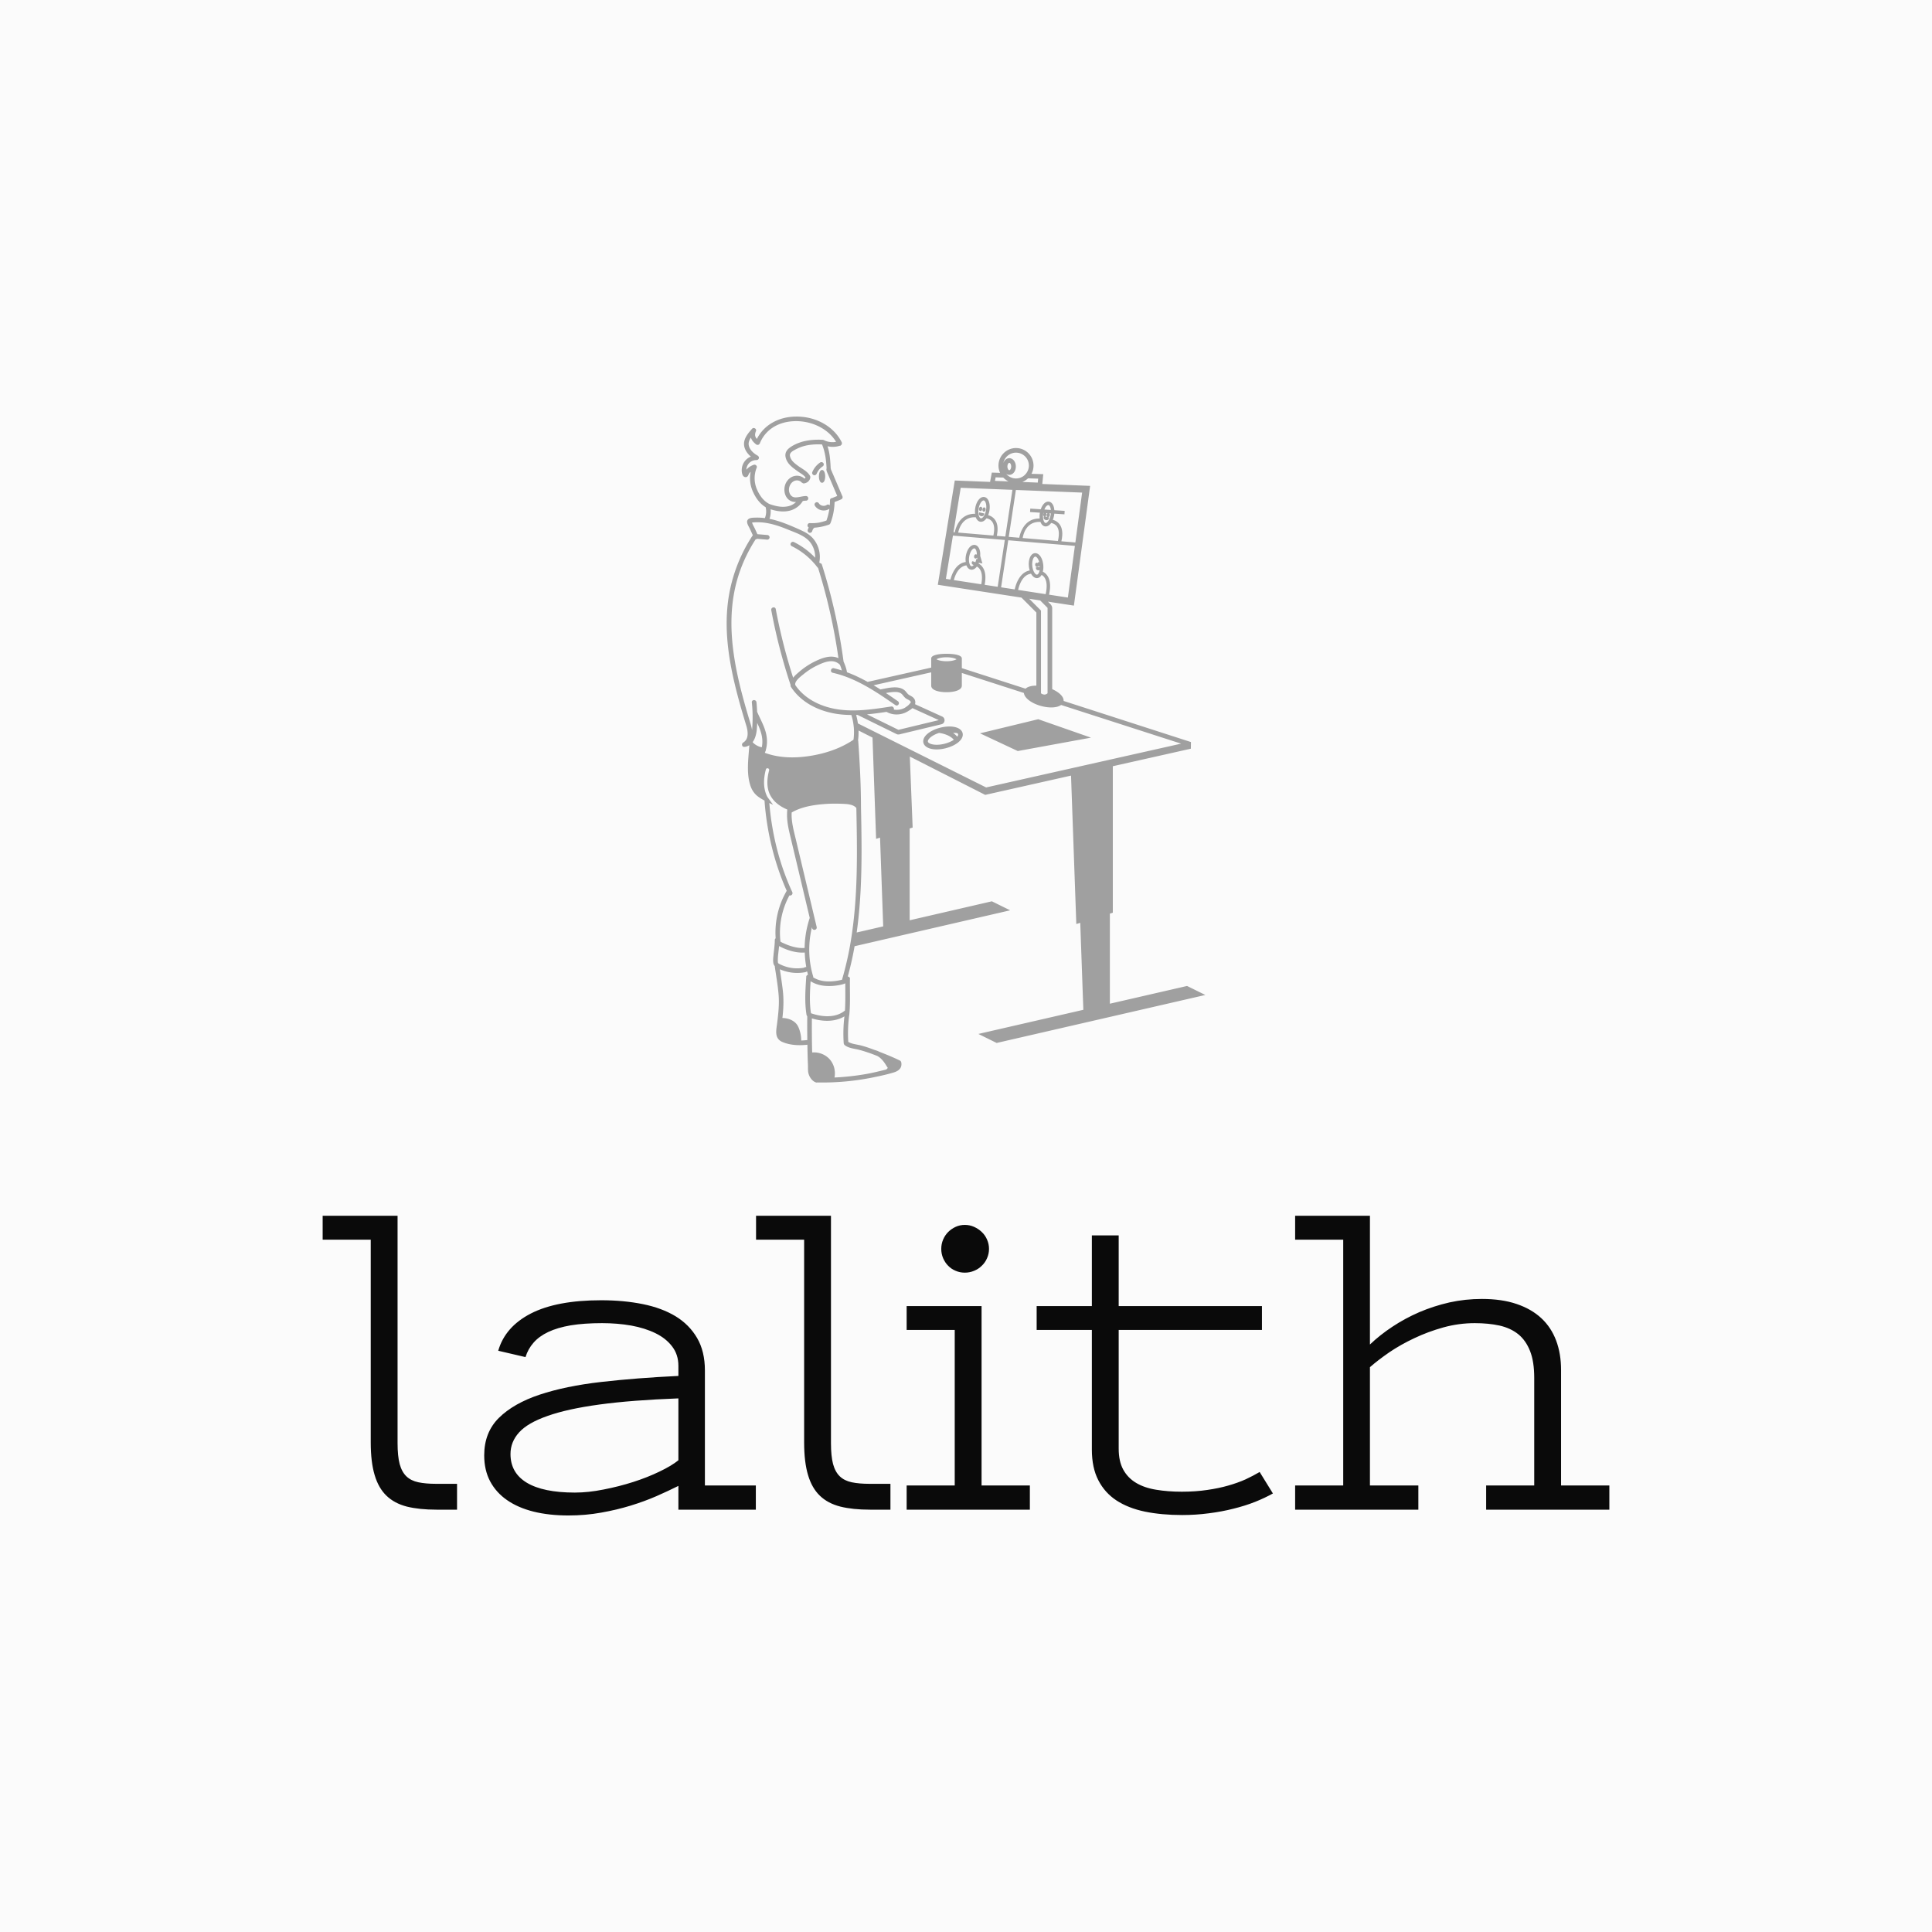 <svg version="1.1" preserveAspectRatio="none" xmlns="http://www.w3.org/2000/svg" width="500" height="500" viewBox="0 0 500 500"><rect width="100%" height="100%" fill="#FBFBFB" fill-opacity="1"/><svg viewBox="409.47 488.574 386.408 330" width="333" height="284.388" x="83.5px" y="107.806px" xmlns="http://www.w3.org/2000/svg" xmlns:xlink="http://www.w3.org/1999/xlink" preserveAspectRatio="none"><defs></defs><style>.aIptOCySncolors-3 {fill:#EFEFEF;fill-opacity:1;}.aIptOCySncolors-4 {fill:#3E4AB8;fill-opacity:1;}.aIptOCySncolors-5 {fill:#A0A0A0;fill-opacity:1;}.aIptOCySncolors-6 {fill:#F5F7FF;fill-opacity:1;}.aIptOCySncolors-7 {fill:#3E4AB8;fill-opacity:1;}.companyName {fill:#0A0A0A;fill-opacity:1;}.icon1 {fill:#A0A0A0;fill-opacity:1;}.icon2 {fill:#FBFBFB;fill-opacity:1;}.icon3 {fill:#0A0A0A;fill-opacity:1;}.icon3-str {stroke:#0A0A0A;stroke-opacity:1;}</style><g opacity="1" transform="rotate(0 530.799 488.574)">
<svg width="143.75" height="200" x="530.799" y="488.574" version="1.1" preserveAspectRatio="none" viewBox="42.749 20.004 114.996 159.995">
  <g transform="matrix(1 0 0 1 0 0)"><g><path d="M65.668 32.837c.516 0 .751.796.751 1.537 0 .741-.235 1.537-.751 1.537s-.752-.796-.752-1.537c0-.741.236-1.537.752-1.537zm33.761 63.214c.182.741-.2 1.536-1.075 2.241-.76.61-1.833 1.109-3.022 1.403a8.86 8.86 0 0 1-2.131.273c-1.722 0-2.942-.608-3.184-1.588-.182-.742.2-1.537 1.074-2.242.762-.61 1.835-1.11 3.023-1.403 1.194-.294 2.374-.355 3.323-.166 1.102.215 1.809.742 1.992 1.482zm-2.11 1.608c-1.034-1.273-3.108-1.601-3.545-1.657-.805.263-1.491.61-1.986 1.01-.496.399-.76.821-.691 1.102.031.129.147.255.331.367.602.367 1.961.55 3.639.132.854-.214 1.644-.548 2.252-.954zm1.028-1.34c-.02-.081-.083-.167-.188-.256a3.404 3.404 0 0 0-1.004-.037c.388.259.721.555.995.884.166-.227.236-.434.197-.591zm-34.989-48.97l-.073.2c-.077.27-.364.432-.664.371l-.149-.058a.569.569 0 0 1-.247-.641c.078-.269.116-.325.245-.561a.533.533 0 0 1-.231-.227.594.594 0 0 1 .016-.586c.1-.162.25-.251.469-.245.768.037 1.496-.005 2.177-.122a12.67 12.67 0 0 0 1.823-.5c.331-.923.565-1.868.703-2.826a.198.198 0 0 1-.028.019c-.516.357-1.197.481-1.863.34-.672-.144-1.252-.542-1.591-1.096a.52.52 0 0 1-.023-.532c.097-.18.292-.3.498-.307.205.026.373.093.48.269.178.287.489.497.855.572.374.078.759.009 1.047-.193l.005-.004a.51.51 0 0 1 .404-.073.596.596 0 0 1 .309.175c.033-.399.051-.798.051-1.199a.529.529 0 0 1 .537-.548c.275-.12.559-.24.843-.35.112-.037.206-.078.303-.119l.06-.025-2.513-5.902c-.077-.247-.127-.491-.047-.753-.089-1.757-.293-3.799-1.093-5.727-1.589-.068-2.895.032-4.064.323a9.035 9.035 0 0 0-1.989.728l-.102.052c-.518.258-1.23.612-1.482 1.1-.244.454.078 1.205.478 1.712.379.468.891.858 1.383 1.217.253.188.527.364.803.543.796.515 1.621 1.048 2.099 1.891a.688.688 0 0 1 .055.403c-.037.322-.223.672-.495.929a1.697 1.697 0 0 1-.577.348l-.019.019-.325.082c-.045.006-.081.016-.126.016a.414.414 0 0 1-.346-.123.484.484 0 0 1-.241-.159c-.423-.452-1.178-.576-1.776-.286-.517.255-.922.749-1.111 1.355-.192.613-.137 1.26.149 1.773.277.525.742.815 1.392.795.39-.005.769-.079 1.171-.157.407-.079.829-.16 1.265-.166.315 0 .55.24.55.559a.54.54 0 0 1-.545.559c-.259 0-.525.037-.764.078a5.162 5.162 0 0 1-3.014 2.285c-1.373.375-2.924.28-4.722-.293a5.482 5.482 0 0 1-.27 2.293c1.284.253 2.653.675 4.273 1.314a63.139 63.139 0 0 1 3.499 1.517c.252.115.511.244.755.373.851.474 1.508.996 2.012 1.598a6.827 6.827 0 0 1 1.428 5.676l.055.063.081.091a.547.547 0 0 1 .498.393 137.42 137.42 0 0 1 5.193 23.254l.002.003c.344.791.681 1.65.819 2.573 1.544.563 3.168 1.32 4.96 2.313l15.276-3.43v-2.188c0-1.052 2.816-1.134 3.679-1.134s3.679.082 3.679 1.134v2.313l15.308 4.94c.498-.479 1.438-.748 2.594-.729V67.08l-3.575-3.586-20.094-3.08.043-.269 4.029-24.779 8.48.337.418-2.238 1.989.062a4.174 4.174 0 0 1-.389-1.742 4.22 4.22 0 0 1 4.21-4.22 4.22 4.22 0 0 1 3.718 6.193l2.829.086-.23 2.356 11.489.455-3.899 28.769-6.242-.956.659.661c.266.324.385.644.371.971v19.392c1.756.771 2.814 1.872 2.74 2.833l30.593 9.873-.023 1.598-18.748 4.209V139.2l-.707.218v21.64l18.543-4.263 4.392 2.165-.74.171-49.396 11.356-4.392-2.165 25.22-5.799-.744-20.9-.946.293-1.269-35.658-20.615 4.631-.086-.044-18.026-9.161.678 17.054-.716.223v22.054l19.749-4.558 4.391 2.165-37.37 8.625a79.273 79.273 0 0 1-1.635 7.273l.098.014a.672.672 0 0 1 .179.078l.087.068a.464.464 0 0 1 .147.474c-.014.93-.005 1.862.004 2.792.017 1.872.036 3.81-.142 5.717l-.046.245a33.118 33.118 0 0 0-.213 6.316c.609.375 1.351.518 2.07.656l.377.073c1.093.218 2.161.595 3.193.961.196.07.341.125.486.18.114.043.23.088.344.129l.069-.022.077.059c.281.08.557.193.842.341 1.914.735 3.498 1.411 4.957 2.115a.4.4 0 0 1 .144.12c.089.08.143.171.164.279.175.816.008 1.908-1.781 2.454-1.728.525-3.559.909-5.14 1.227a60.838 60.838 0 0 1-13.264 1.181.476.476 0 0 1-.14.022.55.55 0 0 1-.2-.039c-.917-.328-1.547-1.326-1.763-2.166-.116-.485-.116-.991-.116-1.478 0-.178 0-.355-.006-.527a156.09 156.09 0 0 1-.081-2.282c-.019-.867-.037-1.733-.05-2.596h-.003c-1.329.16-3.879.285-6.05-.679-1.73-.776-1.501-2.434-1.297-3.896.025-.183.051-.364.071-.541.29-2.253.536-4.456.378-6.677-.129-1.725-.398-3.478-.656-5.172-.088-.578-.177-1.155-.26-1.733a.528.528 0 0 1 .001-.173 1.446 1.446 0 0 1-.356-.712c-.108-.599-.043-1.234.014-1.795.041-.466.088-.876.136-1.286.086-.75.176-1.526.191-2.287-.016-.065.002-.165.016-.247a.217.217 0 0 1 .008-.091v-.072l.111-.125a.413.413 0 0 1 .071-.099 19.947 19.947 0 0 1 2.657-11.393c-2.954-6.65-4.796-14.139-5.333-21.68a13.575 13.575 0 0 1-1.403-.846c-.998-.706-1.667-1.657-2.043-2.907-.775-2.509-.547-5.244-.329-7.889.045-.547.091-1.088.125-1.618l-.018-.022c-.247.152-.51.263-.794.337a1.67 1.67 0 0 1-.561.041.359.359 0 0 1-.079-.028.454.454 0 0 1-.255-.254l-.02-.103-.001.001c-.009 0-.03-.061-.024-.143a.442.442 0 0 1 .06-.247v-.023l.05-.056a.342.342 0 0 1 .134-.152c.745-.444 1.103-1.155 1.103-2.18 0-.614-.127-1.315-.377-2.082-.918-3.014-1.971-6.592-2.833-10.3-1.688-7.243-2.19-13.185-1.58-18.697a37.655 37.655 0 0 1 5.948-16.455c.031-.04.064-.073.094-.103l-.711-1.549a6.779 6.779 0 0 0-.202-.395c-.192-.36-.408-.767-.464-1.166a.84.84 0 0 1 .189-.669c.376-.432 1.172-.451 1.699-.462l.183-.005a13.91 13.91 0 0 1 2.194.118 4.227 4.227 0 0 0 .198-2.563l-.009-.057c-1.269-.753-2.335-2.063-3.091-3.803a7.839 7.839 0 0 1-.511-4.705 2.25 2.25 0 0 0-.407.461c-.026.044-.054.111-.082.178-.112.263-.267.67-.741.646-.384 0-.695-.317-.824-.852a3.546 3.546 0 0 1 .162-2.135 3.483 3.483 0 0 1 1.944-1.947c-.905-.763-1.473-1.673-1.615-2.6-.25-1.638.943-2.997 1.903-4.089.173-.198.464-.232.703-.084.23.14.324.402.232.639-.221.536-.267.948-.145 1.298.071.198.193.391.367.587 1.669-3.3 5.115-5.297 9.3-5.367l.232-.002c4.737 0 8.98 2.408 10.851 6.179l.028.12c.005.009.005.057.005.081a.599.599 0 0 1-.02.247c-.03.093-.093.148-.126.178a.304.304 0 0 1-.101.097l-.066.106-.105-.021a5.517 5.517 0 0 1-3.031.144c.497 1.516.634 2.872.745 4.966l.01.328.072.214c-.004.004-.009.032.003.089.459 1.056.93 2.165 1.403 3.275.441 1.039.883 2.078 1.327 3.114.062.091.083.255.04.414a.538.538 0 0 1-.27.338c-.324.145-.639.273-.964.402l-.156.059c-.075.028-.154.059-.232.085a.596.596 0 0 1-.088.04l-.02.013a.434.434 0 0 1-.106.041 1.444 1.444 0 0 1-.07.033 15.517 15.517 0 0 1-.956 4.996l-.05.084a.528.528 0 0 1-.31.327 13.043 13.043 0 0 1-3.552.749.276.276 0 0 0-.023.027l-.045.055-.048.057-.036.022-.143.15c-.029.056-.058.112-.087.173v.004l-.04.092-.025.067zm48.872-9.711l-1.711 11.264 2.526.213c.172-.941 1.094-4.625 4.847-4.625l.056.001a5.142 5.142 0 0 1 .044-1.355l.008-.039-2.362-.158.054-.825 2.518.167c.14-.414.323-.781.537-1.071.421-.574.929-.837 1.445-.761.71.118 1.198.912 1.279 2.049l2.478.164-.052.828-2.435-.163a5.206 5.206 0 0 1-.357 1.484 2.894 2.894 0 0 1 1.592 1.035c.717.935.871 2.32.457 4.121l3.367.285 1.623-11.982-15.914-.632zm6.572 5.818a.651.651 0 0 1 .12-.298l-.087-.006c-.011.038-.022.076-.027.117-.199 1.21.129 2.229.544 2.297.194.043.42-.13.645-.434.287-.39.501-.948.602-1.567.017-.099.028-.197.037-.293l-.371-.024.046.051a.574.574 0 0 1 .08.427c-.041.269-.208.451-.407.451h-.009l.242.054-.059.264a.486.486 0 0 1-.342.359.798.798 0 0 1-.744-.166.485.485 0 0 1-.156-.472l.054-.238-.086-.093a.587.587 0 0 1-.082-.429zm.762.116a.577.577 0 0 1-.206.384l-.083.061.573.13c-.167-.076-.256-.288-.219-.539a.575.575 0 0 1 .211-.388l-.328-.023c.055.1.073.234.052.375zm1.071-1.13c-.074-.715-.338-1.136-.58-1.174-.206.004-.44.155-.645.433-.117.16-.226.371-.329.637l1.554.104zm-2.497 2.877c-3.381-.173-4.119 2.918-4.274 3.864l8.454.713c.386-1.603.293-2.796-.277-3.545-.421-.55-1.022-.725-1.345-.781l-.033.051c-.423.577-.946.843-1.445.762-.476-.079-.853-.454-1.08-1.064zm-2.989-10.474c-.404.382-.87.677-1.374.874l3.713.15.093-.949-2.432-.075zm-5.925-3.691c.247-.687.786-1.152 1.425-1.152.878 0 1.567.879 1.567 2.003s-.689 2.003-1.567 2.003c-.27 0-.522-.083-.741-.231a3.08 3.08 0 0 0 4.116.544c.192-.134.373-.301.556-.513.5-.574.775-1.295.775-2.03a3.104 3.104 0 0 0-3.096-3.104 3.106 3.106 0 0 0-3.035 2.48zm1.424 1.738c.206 0 .455-.395.455-.887s-.248-.887-.455-.887c-.207 0-.455.395-.455.887 0 .491.249.887.455.887zm-3.441 2.56l3.249.132a4.282 4.282 0 0 1-1.251-.923l-1.839-.056-.159.847zm-9.966 12.329l.305.025c.234-1.141 1.22-4.445 4.795-4.445l.095.002a4.631 4.631 0 0 1 .023-1.346c.122-.747.389-1.431.752-1.923.421-.574.934-.838 1.444-.761.509.084.908.505 1.125 1.184.186.588.222 1.321.099 2.065a5.165 5.165 0 0 1-.311 1.111 2.884 2.884 0 0 1 1.592 1.036c.685.892.849 2.214.489 3.932l2.045.172 1.704-11.227-12.422-.492-1.735 10.667zm5.358-3.582a3.948 3.948 0 0 0-.262-.01c-2.915 0-3.751 2.659-3.967 3.688l8.452.712c.335-1.513.23-2.641-.314-3.354-.423-.554-1.024-.728-1.345-.782-.012.017-.023.032-.033.049-.426.579-.948.845-1.446.764-.48-.079-.861-.456-1.085-1.067zm.745-.369c.115.362.289.588.472.617.175.038.426-.134.645-.433.287-.389.501-.946.603-1.567.102-.618.077-1.214-.07-1.68-.115-.362-.289-.587-.472-.616h-.009c-.219 0-.434.158-.637.433-.287.388-.501.944-.603 1.567-.101.618-.076 1.215.071 1.679zm.294 12.958a1.972 1.972 0 0 0-.78-.749c-.415.558-.935.825-1.431.744-.47-.077-.844-.439-1.07-1.025-1.943.212-2.756 2.476-3.031 3.53l6.586 1.01c.295-1.528.202-2.737-.274-3.51zm-1.445-3.243a.576.576 0 0 1 .207-.384l.092-.066.27.019.087.094a2.962 2.962 0 0 0-.111-.924c-.114-.355-.292-.588-.473-.617h-.003c-.458 0-1.052.823-1.245 2.003-.101.621-.075 1.218.071 1.678.114.357.291.588.472.617.15.033.344-.08.532-.293-.149-.048-.311-.132-.401-.279a.466.466 0 0 1-.027-.428l.083-.206.219.043c.182.036.376.112.516.229.043-.1.086-.211.127-.332.016-.045.028-.097.041-.148l.095-.349.264.042-.12-.375a.484.484 0 0 1-.143.176l-.091.066-.163-.003a.346.346 0 0 1-.219-.137.584.584 0 0 1-.08-.426zm5.667 7.357l1.708-11.251-12.46-1.05-1.691 10.393 1.091.166c.297-1.178 1.245-3.898 3.68-4.214a4.674 4.674 0 0 1 .015-1.412c.283-1.71 1.222-2.843 2.196-2.686.512.085.911.507 1.127 1.185.123.388.169.863.138 1.45l.002.005.522 1.815-.855-.156c-.023.057-.045.112-.07.169.317.167.735.476 1.074 1.026.595.962.727 2.333.393 4.079l3.13.481zm4.093.627c.166-.805.999-4.085 3.601-4.554a5.12 5.12 0 0 1-.199-.982c-.112-1.094.1-2.094.569-2.673.237-.292.53-.462.849-.495 1.011-.096 1.859 1.118 2.031 2.813a4.815 4.815 0 0 1-.099 1.633c.315.153.786.467 1.161 1.072.644 1.044.754 2.54.33 4.449l4.527.695 1.683-12.414-16.011-1.352-1.716 11.307 3.274.501zm5.072-5.281l.98-.159-.004-.139-.091.036a.325.325 0 0 1-.255-.044.479.479 0 0 1-.037-.025.345.345 0 0 1-.244.221h-.001c-.209.055-.423-.12-.491-.409-.067-.291.043-.535.259-.587l.11-.026.15.071.034.024a.672.672 0 0 1 .032-.066l.059-.096.154-.061a.315.315 0 0 1 .167.004c-.223-.803-.635-1.345-.961-1.345-.445.043-.834 1.04-.709 2.261.065.624.245 1.193.508 1.6.204.317.433.492.611.473l.006-.001c.193-.019.387-.254.523-.629.052-.144.092-.3.122-.47a.75.75 0 0 1-.166.044c-.36.055-.664-.113-.712-.413l-.044-.264zm2.354 6.42c.384-1.69.312-3.028-.21-3.881a2.009 2.009 0 0 0-.76-.739c-.259.451-.615.716-1.023.758a1.33 1.33 0 0 1-.113.006c-.472 0-.926-.303-1.28-.854a2.376 2.376 0 0 1-.114-.198c-2.203.25-2.949 3.142-3.107 3.893l6.607 1.015zm-1.118 3.945v19.863c.08.071.17.133.276.186l.293.088a.838.838 0 0 0 .22.044c.292 0 .569-.112.789-.317v-20.52l-1.775-1.778-2.634-.404 2.831 2.838zM93.159 78.308c.363.219 1.177.473 2.407.473s2.044-.254 2.408-.473c-.364-.221-1.178-.475-2.408-.475-1.229 0-2.044.253-2.407.475zm-23.221 1.305c-1.582-1.554-3.807-.635-5.769.348a16.095 16.095 0 0 0-2.902 1.893l-.246.198c-.732.585-1.955 1.562-1.797 2.412l.005.032c1.885 2.808 5.121 4.812 9.126 5.65 4.527.951 9.231.23 13.779-.467l.131-.021c.376-.058.621.206.666.494a.546.546 0 0 1-.017.247 4.114 4.114 0 0 0 2.747-.487.396.396 0 0 1 .189-.158.47.47 0 0 1 .059-.033c.032-.017.068-.035.099-.056.33-.246.585-.491.77-.742a.497.497 0 0 1 .168-.154c.045-.145.018-.264-.086-.385-.14-.177-.361-.292-.596-.412-.208-.107-.423-.217-.607-.379a3.953 3.953 0 0 1-.472-.518c-.159-.197-.31-.382-.49-.519-.609-.447-1.476-.431-2.247-.35-.488.039-.96.121-1.44.219 1.013.672 2.011 1.361 2.876 1.963a.554.554 0 0 1 .248.499.589.589 0 0 1-.315.484.51.51 0 0 1-.524-.042c-4.403-3.051-9.389-6.506-15.076-7.772a.522.522 0 0 1-.356-.267.57.57 0 0 1-.044-.385.554.554 0 0 1 .666-.44c.607.139 1.245.314 1.94.533a8.942 8.942 0 0 0-.472-1.376l-.013-.009zm16.574 11.048c-1.578 1.099-3.725 1.217-5.351.286-1.496.229-3.081.454-4.702.601l7.557 3.715 9.693-2.334-6.335-2.88a4.157 4.157 0 0 1-.862.612zM53.075 41.032c1.832.655 3.293.815 4.577.488a3.873 3.873 0 0 0 1.76-.988 2.668 2.668 0 0 1-.953-.131c-.7-.224-1.239-.721-1.555-1.434-.391-.884-.381-1.993.028-2.897.419-.908 1.192-1.571 2.069-1.776.2-.051.416-.077.636-.077.673 0 1.313.25 1.777.69l.008-.003a.79.79 0 0 0 .111-.068l.088-.081a.405.405 0 0 1 .034-.044c.005-.01.016-.023.025-.038l.012-.035c-.316-.454-.791-.762-1.293-1.086-.57-.382-1.072-.74-1.536-1.097-.798-.622-1.652-1.419-1.936-2.604-.345-1.423.631-2.218 1.631-2.809 1.94-1.132 4.339-1.603 7.308-1.454l.133.038a.273.273 0 0 1 .136.05 4.488 4.488 0 0 0 2.898.393c-1.961-3.223-6.063-5.193-10.338-4.944-3.791.226-6.699 2.161-7.977 5.308a.598.598 0 0 1-.251.292l-.055.05-.079.006a.532.532 0 0 1-.283.016h-.077l-.05-.05a.428.428 0 0 1-.128-.086c-.625-.479-1.018-.981-1.213-1.556l-.016-.05c-.355.543-.628 1.173-.51 1.815.159.948.975 1.895 2.182 2.541l.12.122.02.024.054.072c.033.066.074.144.074.261l-.014.102c-.018.077-.033.143-.079.203a.478.478 0 0 1-.159.156l-.018.018-.275.093a2.35 2.35 0 0 0-2.031.991 2.555 2.555 0 0 0-.435 1.123 2.208 2.208 0 0 0-.014.202c.449-.534 1.068-.946 1.797-1.194a.528.528 0 0 1 .54.145c.173.122.238.355.136.581a6.731 6.731 0 0 0 .114 5.284l.001.001c.752 1.691 1.763 2.848 3.006 3.437zm-4.278 47.657a.495.495 0 0 1 .446-.569.618.618 0 0 1 .413.097c.141.093.231.24.251.411.069.674.121 1.405.159 2.3.219.51.458 1.012.696 1.513.492 1.036 1.002 2.106 1.33 3.242.441 1.547.461 3.039.06 4.436a.526.526 0 0 1-.103.324c-.038.112-.08.229-.124.345 3.078 1.134 6.707 1.387 10.795.751 4.07-.633 7.603-1.945 10.5-3.898.135-.998.159-2.006.074-2.997l-.022-.174a13.392 13.392 0 0 0-.572-2.773c-1.774-.011-3.353-.179-4.828-.513-4.238-.929-7.677-3.144-9.681-6.234a.487.487 0 0 1-.074-.427 135.754 135.754 0 0 1-4.652-18.001.574.574 0 0 1 .466-.673c.302-.056.559.115.615.412a135.999 135.999 0 0 0 4.174 16.483c.38-.493.878-.922 1.3-1.282l.13-.112a17.587 17.587 0 0 1 3.488-2.363c1.916-.971 4.095-1.817 5.963-.94a136.232 136.232 0 0 0-4.897-21.7.531.531 0 0 1-.191-.171 17.21 17.21 0 0 0-6.124-5.036.516.516 0 0 1-.242-.706.573.573 0 0 1 .765-.276c1.871.917 3.583 2.18 5.1 3.76.041-1.436-.458-2.873-1.387-3.938-1.088-1.224-2.839-1.912-4.385-2.519-.268-.106-.531-.209-.787-.313-1.647-.675-3.822-1.479-6.05-1.697a11.086 11.086 0 0 0-1.392-.056 9.44 9.44 0 0 0-.764.032l-.178.012a1.844 1.844 0 0 0-.202.017c.005.015.01.045.02.09.069.293.242.617.409.93.086.161.17.32.24.471l.032.072c.188.414.374.828.567 1.24.02.002.041.004.061.008.387.033.795.067 1.205.099l1.129.094a.572.572 0 0 1 .533.558.57.57 0 0 1-.186.415.526.526 0 0 1-.391.143c-.249-.023-.499-.043-.747-.064-.251-.021-.502-.04-.75-.064a9.493 9.493 0 0 0-.367-.028c-.125-.01-.251-.018-.379-.029l-.221-.022a.567.567 0 0 1-.331.158 35.986 35.986 0 0 0-4.029 8.423c-3.862 11.86-.697 24.294 2.875 36.013l.012.051c.107.358.225.804.296 1.292.048-.413.068-.797.084-1.096a33.924 33.924 0 0 0-.132-5.521zm2.127 7.014c-.227-.728-.52-1.411-.841-2.104a32.569 32.569 0 0 1-.117 1.791c-.096.844-.344 1.99-.985 2.839a4.067 4.067 0 0 0 2.203 1.228c.257-1.174.17-2.436-.26-3.754zm4.57 55.845l.131.067a9.157 9.157 0 0 0 5.686.801.515.515 0 0 1 .219-.112c.103-.024.209-.045.316-.068l.027-.005a24.17 24.17 0 0 1-.361-3.468c-1.199.092-2.51-.1-3.905-.57a13.269 13.269 0 0 1-2.257-.981c-.032.338-.073.676-.113 1.013-.036.296-.07.593-.101.89a13.12 13.12 0 0 0-.092 1.638c-.001.254-.001.444.093.564.07.088.216.16.357.231zm6.79 2.539c-.074-.268-.139-.52-.196-.761-.079.017-.157.031-.235.046a.44.44 0 0 1-.249.117 10.32 10.32 0 0 1-6.074-.703l.102.691c.219 1.469.445 2.988.617 4.484.202 1.823.185 3.774-.045 5.969l-.068.563h.027c1.383 0 3.011.633 3.699 1.944.298.567.517 1.24.67 2.057.087.46.128.923.125 1.408.435-.016.903-.051 1.419-.106a.42.42 0 0 1 .05-.003 233.66 233.66 0 0 1-.016-5.704.72.72 0 0 1-.096-.17c.003.016-.044-.028-.068-.125-.486-2.897-.295-5.83-.112-8.668l.034-.526c-.013-.056.005-.218.172-.382l.05-.049.119-.044c.021-.011.043-.025.075-.038zm-5.023-38.836c.001-.031-.003-.062-.002-.092l.048-.748c-1.678-.715-3.233-1.791-4.089-3.45-.956-1.85-.789-4.016-.27-5.967.077-.287-.143-.474-.372-.495.016-.063.026-.122.043-.185-.017.063-.028.122-.045.184-.172-.015-.348.063-.405.28-.578 2.172-.707 4.542.351 6.592l1.385 1.909-.023-.009c-.217-.11-.434-.215-.652-.322l-.232-.112c.605 7.53 2.506 14.92 5.512 21.405.155.322-.022.646-.281.773a.525.525 0 0 1-.403.031 18.772 18.772 0 0 0-2.165 10.987.506.506 0 0 1 .003.11c.241.159.562.299.772.39l.176.079a12.25 12.25 0 0 0 1.739.653c1.15.345 2.205.475 3.128.398a23.763 23.763 0 0 1 1.228-7.213l-2.808-11.815c-.284-1.203-.57-2.403-.858-3.602-.282-1.18-.564-2.36-.843-3.541l-.111-.457c-.452-1.872-.898-3.765-.825-5.737l-.001-.046zm5.741 48.094c1.39.497 5.399 1.623 8.162-.647.108-1.67.098-3.372.087-5.02-.002-.505-.005-1.009-.005-1.514-.427.201-.893.311-1.344.399-.969.187-1.9.27-2.782.247-1.631-.024-3.045-.411-4.21-1.15-.158 2.535-.306 5.146.092 7.685zm8.111 7.673l-.084-.092a.547.547 0 0 1-.115-.212l-.029-.035-.016-.13a34.03 34.03 0 0 1 .173-6.45c-2.807 1.682-6.161.999-7.819.485-.02 2.589-.003 5.104.048 7.48l.024.707c.14-.011.28-.017.419-.017 1.453 0 2.861.608 3.799 1.671 1.026 1.174 1.449 2.816 1.142 4.363a60.31 60.31 0 0 0 7.503-.821c1.606-.28 3.213-.676 4.768-1.06l.121-.03c.167-.096.371-.313.4-.428-.015-.003-.113-.152-.161-.223l-.071-.109a15.68 15.68 0 0 0-.475-.752c-.558-.819-1.161-1.407-1.789-1.744-.657-.257-1.367-.538-2.073-.778-1.081-.361-2.059-.677-3.079-.878l-.112-.022c-.889-.168-1.807-.345-2.574-.925zm2.79-56.988a.405.405 0 0 1-.074-.075c-.81-.838-2.251-.886-3.522-.927l-.435-.016a33.475 33.475 0 0 0-4.033.113c-2.045.18-5.042.581-7.419 1.969l-.058.035-.008.276c-.043 1.861.413 3.718.852 5.515l.173.712c.276 1.17.555 2.337.832 3.503.279 1.167.558 2.333.833 3.503.557 2.332 1.111 4.665 1.666 6.999.555 2.334 1.108 4.664 1.666 6.998a.555.555 0 0 1-.422.671.538.538 0 0 1-.664-.39 24.888 24.888 0 0 0-.052-.232c-.949 3.919-.856 7.974.283 11.793.026.084.03.17.015.25.964.602 2.12.928 3.436.973.795.023 1.596-.035 2.381-.169l.101-.018c.335-.058.704-.121 1.043-.238a.522.522 0 0 1 .022-.177 77.388 77.388 0 0 0 2.028-8.942c1.779-10.665 1.57-21.573 1.356-32.126zm6.453 28.451l-.76-21.316-.946.293-.865-24.331-3.358-1.706c.023.818-.015 1.613-.113 2.373a.358.358 0 0 1 .046.176c.305 4.329.655 10.051.655 15.748.061 2.766.126 6.034.138 9.262.044 8.3-.327 14.978-1.165 20.97l6.368-1.469zm71.567-43.898l-28.83-9.293c-.921.683-2.813.787-4.792.25-2.327-.63-4.04-1.943-4.14-3.129l-14.916-4.808v3.043c0 1.164-1.982 1.576-3.679 1.576s-3.679-.413-3.679-1.576v-3.195l-13.836 3.108c.578.342 1.116.674 1.633 1.004.185-.036.371-.073.556-.111.805-.164 1.639-.334 2.477-.38 1.321-.078 2.29.199 2.941.85.117.124.218.249.319.374.095.117.19.234.294.345.178.178.391.294.639.428l.158.086c.348.202.821.535.959 1.132.067.271.057.546-.026.817l6.517 2.964a.974.974 0 0 1 .572.989.976.976 0 0 1-.749.867l-10.11 2.434a1.02 1.02 0 0 1-.661-.072l-9.371-4.607-.216.01-.129.006c.179.616.319 1.284.423 2.027l30.804 15.382 46.842-10.521zM65.998 31.211a.582.582 0 0 0-.779-.183 5.274 5.274 0 0 0-1.906 2.341.502.502 0 0 0 .03.419.57.57 0 0 0 .505.316c.212 0 .409-.133.529-.377.122-.308.346-.689.563-.962.157-.185.291-.322.427-.439.153-.143.281-.238.445-.351a.562.562 0 0 0 .191-.754l-.005-.01zm38.397 11.618l.112.016a.26.26 0 0 0 .048.004c.199 0 .366-.18.409-.452.044-.291-.083-.528-.302-.564h-.003c-.213-.037-.412.155-.458.448a.58.58 0 0 0 .082.427l.112.121zm13.284 49.911l-.074-.026-13.994 3.388 9.071 4.257 17.591-3.218-12.594-4.401zm-14.005-50.045h.005a.267.267 0 0 0 .05.004c.199 0 .366-.182.407-.451a.582.582 0 0 0-.08-.428l-.113-.121-.111-.017c-.222-.039-.412.156-.458.447-.045.297.079.528.3.566zm.373 1.245c.276 0 .495-.147.55-.388l.059-.265-1.241-.28-.06.263a.488.488 0 0 0 .147.464.776.776 0 0 0 .359.186c.063.014.127.02.186.02z" data-color="1" class="icon1"></path></g></g>
</svg>
</g><g opacity="1" transform="rotate(0 409.47 728.574)">
<svg width="386.408" height="90" x="409.47" y="728.574" version="1.1" preserveAspectRatio="none" viewBox="-0.391 -26.836 117.48 27.363">
  <g transform="matrix(1 0 0 1 0 0)" class="companyName"><path id="id-D6z1nYkh6" d="M-0.39-24.65L-0.39-26.84L6.45-26.84L6.45-6.07Q6.45-4.90 6.64-4.17Q6.84-3.44 7.26-3.04Q7.68-2.64 8.35-2.50Q9.02-2.36 9.96-2.36L9.96-2.36L11.88-2.36L11.88 0L10 0Q8.44 0 7.30-0.28Q6.17-0.57 5.44-1.27Q4.71-1.97 4.36-3.15Q4.00-4.34 4.00-6.15L4.00-6.15L4.00-24.65L-0.39-24.65Z M32.09 0L32.09-2.17Q31.19-1.72 30.10-1.24Q29.00-0.76 27.73-0.37Q26.46 0.02 25.04 0.27Q23.61 0.53 22.05 0.53L22.05 0.53Q20.29 0.53 18.87 0.18Q17.44-0.18 16.45-0.87Q15.45-1.56 14.90-2.59Q14.36-3.61 14.36-4.96L14.36-4.96Q14.36-7.05 15.70-8.38Q17.05-9.71 19.42-10.50Q21.80-11.29 25.04-11.66Q28.28-12.03 32.09-12.21L32.09-12.21L32.09-13.13Q32.09-14.16 31.52-14.90Q30.96-15.64 30-16.11Q29.04-16.58 27.78-16.81Q26.52-17.03 25.12-17.03L25.12-17.03Q23.48-17.03 22.26-16.83Q21.04-16.62 20.20-16.22Q19.36-15.82 18.86-15.24Q18.36-14.67 18.13-13.93L18.13-13.93L15.64-14.51Q16.27-16.70 18.62-17.91Q20.98-19.12 25.04-19.12L25.04-19.12Q27.09-19.12 28.83-18.77Q30.57-18.42 31.83-17.66Q33.09-16.89 33.80-15.67Q34.51-14.45 34.51-12.71L34.51-12.71L34.51-2.21L39.16-2.21L39.16 0L32.09 0ZM32.09-4.51L32.09-10.16Q27.81-10 24.88-9.60Q21.95-9.20 20.15-8.56Q18.34-7.93 17.55-7.06Q16.76-6.19 16.76-5.08L16.76-5.08Q16.76-3.36 18.25-2.46Q19.75-1.56 22.64-1.56L22.64-1.56Q23.87-1.56 25.26-1.84Q26.66-2.11 27.97-2.53Q29.28-2.95 30.37-3.48Q31.46-4.00 32.09-4.51L32.09-4.51Z M39.18-24.65L39.18-26.84L46.02-26.84L46.02-6.07Q46.02-4.90 46.21-4.17Q46.41-3.44 46.83-3.04Q47.25-2.64 47.92-2.50Q48.59-2.36 49.53-2.36L49.53-2.36L51.45-2.36L51.45 0L49.57 0Q48.01 0 46.88-0.28Q45.74-0.57 45.01-1.27Q44.28-1.97 43.93-3.15Q43.57-4.34 43.57-6.15L43.57-6.15L43.57-24.65L39.18-24.65Z M52.93-16.41L52.93-18.59L59.77-18.59L59.77-2.21L64.18-2.21L64.18 0L52.93 0L52.93-2.21L57.32-2.21L57.32-16.41L52.93-16.41ZM56.09-23.81L56.09-23.81Q56.09-24.26 56.26-24.66Q56.43-25.06 56.72-25.35Q57.01-25.64 57.40-25.82Q57.79-26.00 58.24-26.00L58.24-26.00Q58.69-26.00 59.09-25.82Q59.49-25.64 59.79-25.35Q60.10-25.06 60.27-24.66Q60.45-24.26 60.45-23.81L60.45-23.81Q60.45-23.36 60.27-22.96Q60.10-22.56 59.79-22.27Q59.49-21.97 59.09-21.81Q58.69-21.64 58.24-21.64L58.24-21.64Q57.79-21.64 57.40-21.81Q57.01-21.97 56.72-22.27Q56.43-22.56 56.26-22.96Q56.09-23.36 56.09-23.81Z M64.80-16.41L64.80-18.59L69.84-18.59L69.84-25.04L72.29-25.04L72.29-18.59L85.37-18.59L85.37-16.41L72.29-16.41L72.29-5.57Q72.29-4.41 72.71-3.65Q73.13-2.89 73.89-2.44Q74.65-1.99 75.71-1.82Q76.78-1.64 78.05-1.64L78.05-1.64Q79.32-1.64 80.37-1.80Q81.43-1.95 82.29-2.20Q83.14-2.44 83.86-2.76Q84.57-3.09 85.16-3.44L85.16-3.44L86.37-1.48Q85.64-1.07 84.74-0.71Q83.83-0.35 82.77-0.09Q81.72 0.18 80.53 0.33Q79.34 0.49 78.09 0.49L78.09 0.49Q76.21 0.49 74.69 0.18Q73.16-0.14 72.09-0.84Q71.02-1.54 70.43-2.69Q69.84-3.83 69.84-5.49L69.84-5.49L69.84-16.41L64.80-16.41Z M88.40-24.65L88.40-26.84L95.23-26.84L95.23-15.08Q96.15-15.96 97.29-16.71Q98.42-17.46 99.73-18.03Q101.04-18.59 102.48-18.92Q103.93-19.24 105.45-19.24L105.45-19.24Q107.27-19.24 108.62-18.78Q109.98-18.32 110.88-17.48Q111.78-16.64 112.23-15.44Q112.68-14.24 112.68-12.75L112.68-12.75L112.68-2.21L117.09-2.21L117.09 0L105.84 0L105.84-2.21L110.23-2.21L110.23-12.03Q110.23-13.52 109.85-14.48Q109.47-15.45 108.77-16.02Q108.07-16.58 107.06-16.81Q106.05-17.03 104.80-17.03L104.80-17.03Q103.34-17.03 101.93-16.64Q100.53-16.25 99.29-15.66Q98.05-15.08 97.00-14.37Q95.96-13.65 95.23-13.01L95.23-13.01L95.23-2.21L99.65-2.21L99.65 0L88.40 0L88.40-2.21L92.79-2.21L92.79-24.65L88.40-24.65Z"/></g>
</svg>
</g></svg></svg>